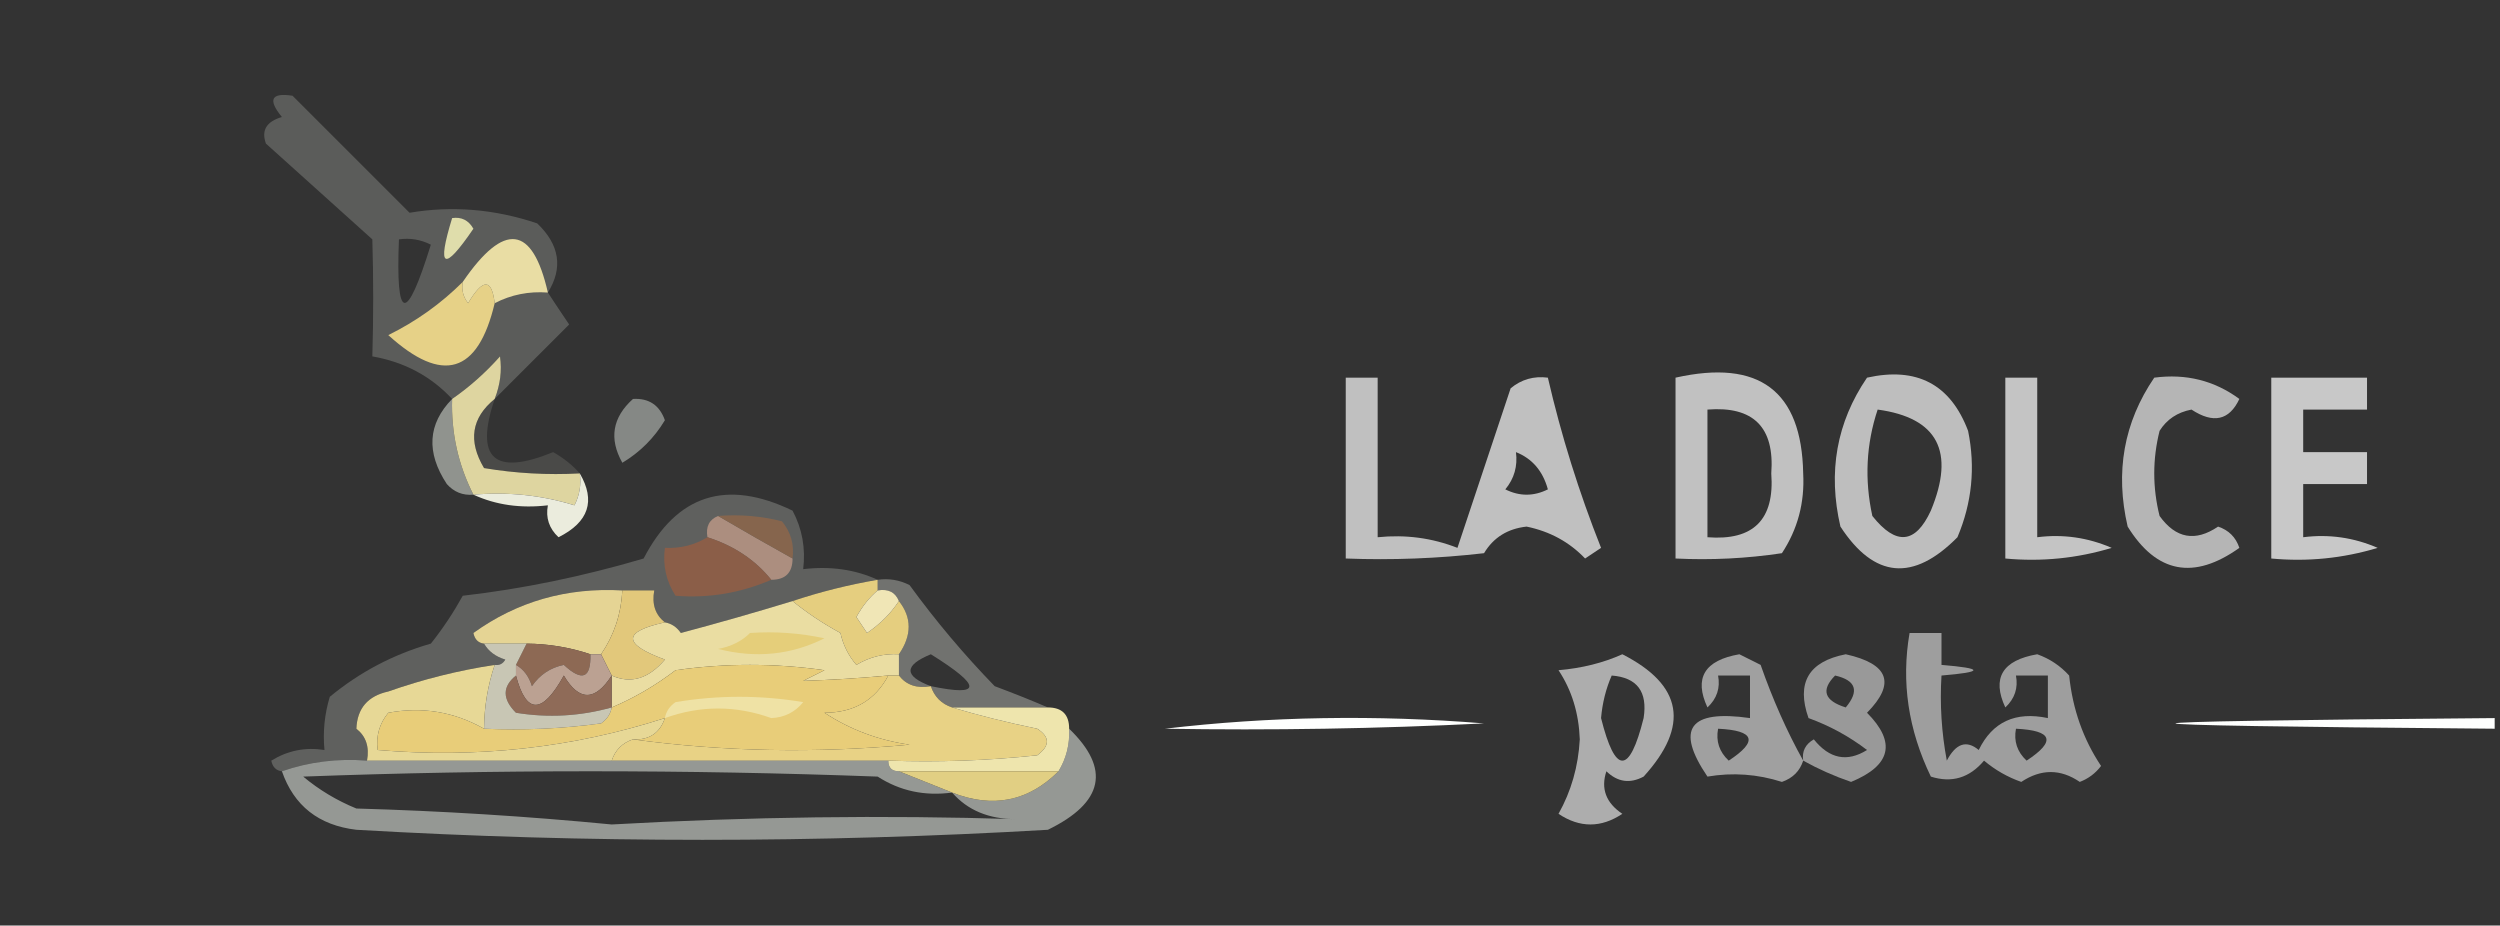 <?xml version="1.0" encoding="UTF-8"?>
<!DOCTYPE svg PUBLIC "-//W3C//DTD SVG 1.1//EN" "http://www.w3.org/Graphics/SVG/1.1/DTD/svg11.dtd">
<svg xmlns="http://www.w3.org/2000/svg" version="1.1" width="235px" height="87px" style="shape-rendering:geometricPrecision; text-rendering:geometricPrecision; image-rendering:optimizeQuality; fill-rule:evenodd; clip-rule:evenodd" xmlns:xlink="http://www.w3.org/1999/xlink">
<rect width="100%" height="100%" fill="#333333" stroke="none"/>
<g><path style="opacity:0.212" fill="#f1f5ec" d="M 51.5,27.5 C 52.141,28.482 52.807,29.482 53.5,30.5C 51.146,32.854 48.812,35.188 46.5,37.5C 47.028,36.153 47.195,34.819 47,33.5C 45.629,35.041 44.129,36.375 42.5,37.5C 40.505,35.361 38.005,34.027 35,33.5C 35.108,29.843 35.108,26.177 35,22.5C 31.667,19.5 28.333,16.5 25,13.5C 24.544,12.256 25.044,11.423 26.5,11C 25.154,9.358 25.487,8.691 27.5,9C 31.194,12.694 34.86,16.36 38.5,20C 42.5,19.32 46.5,19.653 50.5,21C 52.608,23.016 52.942,25.183 51.5,27.5 Z M 37.5,22.5 C 38.552,22.351 39.552,22.517 40.5,23C 38.187,30.462 37.187,30.295 37.5,22.5 Z"/></g>
<g><path style="opacity:0.992" fill="#dfddab" d="M 42.5,20.5 C 43.376,20.369 44.043,20.703 44.5,21.5C 41.709,25.589 41.042,25.255 42.5,20.5 Z"/></g>
<g><path style="opacity:1" fill="#e9dda4" d="M 51.5,27.5 C 49.709,27.366 48.042,27.699 46.5,28.5C 46.225,26.158 45.392,26.158 44,28.5C 43.536,27.906 43.369,27.239 43.5,26.5C 47.389,20.818 50.056,21.151 51.5,27.5 Z"/></g>
<g><path style="opacity:1" fill="#e6d187" d="M 43.5,26.5 C 43.369,27.239 43.536,27.906 44,28.5C 45.392,26.158 46.225,26.158 46.5,28.5C 44.932,35.133 41.599,36.133 36.5,31.5C 39.124,30.205 41.457,28.538 43.5,26.5 Z"/></g>
<g><path style="opacity:0.692" fill="#fefefe" d="M 126.5,35.5 C 127.5,35.5 128.5,35.5 129.5,35.5C 129.5,40.5 129.5,45.5 129.5,50.5C 132.119,50.232 134.619,50.565 137,51.5C 138.667,46.5 140.333,41.5 142,36.5C 143.011,35.663 144.178,35.33 145.5,35.5C 146.758,40.942 148.425,46.276 150.5,51.5C 150,51.833 149.5,52.167 149,52.5C 147.527,50.954 145.694,49.954 143.5,49.5C 141.714,49.696 140.381,50.529 139.5,52C 135.179,52.499 130.846,52.666 126.5,52.5C 126.5,46.833 126.5,41.167 126.5,35.5 Z M 142.5,42.5 C 144.026,43.105 145.026,44.271 145.5,46C 144.167,46.667 142.833,46.667 141.5,46C 142.337,44.989 142.67,43.822 142.5,42.5 Z"/></g>
<g><path style="opacity:0.7" fill="#fefefe" d="M 157.5,35.5 C 165.359,33.736 169.359,36.736 169.5,44.5C 169.647,47.253 168.98,49.753 167.5,52C 164.183,52.498 160.85,52.665 157.5,52.5C 157.5,46.833 157.5,41.167 157.5,35.5 Z M 160.5,38.5 C 164.824,38.158 166.824,40.158 166.5,44.5C 166.824,48.842 164.824,50.842 160.5,50.5C 160.5,46.5 160.5,42.5 160.5,38.5 Z"/></g>
<g><path style="opacity:0.683" fill="#fefefe" d="M 175.5,35.5 C 180.181,34.456 183.348,36.123 185,40.5C 185.701,43.928 185.368,47.262 184,50.5C 179.845,54.705 176.178,54.371 173,49.5C 171.806,44.369 172.639,39.702 175.5,35.5 Z M 176.5,38.5 C 182.14,39.269 183.807,42.436 181.5,48C 180.055,51.137 178.222,51.303 176,48.5C 175.253,45.076 175.42,41.743 176.5,38.5 Z"/></g>
<g><path style="opacity:0.716" fill="#fefefe" d="M 188.5,35.5 C 189.5,35.5 190.5,35.5 191.5,35.5C 191.5,40.5 191.5,45.5 191.5,50.5C 193.924,50.192 196.257,50.526 198.5,51.5C 195.232,52.487 191.898,52.82 188.5,52.5C 188.5,46.833 188.5,41.167 188.5,35.5 Z"/></g>
<g><path style="opacity:0.64" fill="#fefefe" d="M 202.5,35.5 C 205.482,35.104 208.149,35.771 210.5,37.5C 209.555,39.517 208.055,39.85 206,38.5C 204.674,38.755 203.674,39.422 203,40.5C 202.333,43.167 202.333,45.833 203,48.5C 204.523,50.62 206.356,50.953 208.5,49.5C 209.5,49.833 210.167,50.5 210.5,51.5C 206.218,54.552 202.718,53.885 200,49.5C 198.806,44.369 199.639,39.702 202.5,35.5 Z"/></g>
<g><path style="opacity:0.736" fill="#fefefe" d="M 213.5,35.5 C 216.5,35.5 219.5,35.5 222.5,35.5C 222.5,36.5 222.5,37.5 222.5,38.5C 220.5,38.5 218.5,38.5 216.5,38.5C 216.5,39.833 216.5,41.167 216.5,42.5C 218.5,42.5 220.5,42.5 222.5,42.5C 222.5,43.5 222.5,44.5 222.5,45.5C 220.5,45.5 218.5,45.5 216.5,45.5C 216.5,47.167 216.5,48.833 216.5,50.5C 218.924,50.192 221.257,50.526 223.5,51.5C 220.232,52.487 216.898,52.82 213.5,52.5C 213.5,46.833 213.5,41.167 213.5,35.5 Z"/></g>
<g><path style="opacity:0.435" fill="#eff6ef" d="M 59.5,37.5 C 60.995,37.415 61.995,38.081 62.5,39.5C 61.5,41.167 60.167,42.5 58.5,43.5C 57.23,41.243 57.564,39.243 59.5,37.5 Z"/></g>
<g><path style="opacity:0.118" fill="#f5f6e7" d="M 46.5,37.5 C 44.605,43.103 46.438,44.77 52,42.5C 52.995,43.066 53.828,43.733 54.5,44.5C 51.482,44.665 48.482,44.498 45.5,44C 43.98,41.449 44.313,39.282 46.5,37.5 Z"/></g>
<g><path style="opacity:0.514" fill="#e8eee3" d="M 42.5,37.5 C 42.404,40.692 43.071,43.692 44.5,46.5C 43.504,46.586 42.671,46.252 42,45.5C 40.041,42.52 40.207,39.853 42.5,37.5 Z"/></g>
<g><path style="opacity:0.98" fill="#e1d8a2" d="M 46.5,37.5 C 44.313,39.282 43.98,41.449 45.5,44C 48.482,44.498 51.482,44.665 54.5,44.5C 54.65,45.552 54.483,46.552 54,47.5C 50.943,46.55 47.777,46.216 44.5,46.5C 43.071,43.692 42.404,40.692 42.5,37.5C 44.129,36.375 45.629,35.041 47,33.5C 47.195,34.819 47.028,36.153 46.5,37.5 Z"/></g>
<g><path style="opacity:0.961" fill="#f2f3e3" d="M 54.5,44.5 C 56.008,47.08 55.341,49.08 52.5,50.5C 51.614,49.675 51.281,48.675 51.5,47.5C 48.941,47.802 46.607,47.468 44.5,46.5C 47.777,46.216 50.943,46.55 54,47.5C 54.483,46.552 54.65,45.552 54.5,44.5 Z"/></g>
<g><path style="opacity:1" fill="#e5ce7f" d="M 82.5,54.5 C 82.5,54.833 82.5,55.167 82.5,55.5C 81.722,56.156 81.056,56.989 80.5,58C 80.833,58.5 81.167,59 81.5,59.5C 82.735,58.66 83.735,57.66 84.5,56.5C 85.72,58.05 85.72,59.716 84.5,61.5C 83.07,61.421 81.736,61.754 80.5,62.5C 79.749,61.624 79.249,60.624 79,59.5C 77.348,58.601 75.848,57.601 74.5,56.5C 77.112,55.63 79.779,54.963 82.5,54.5 Z"/></g>
<g><path style="opacity:1" fill="#f0e6b6" d="M 82.5,55.5 C 83.492,55.328 84.158,55.662 84.5,56.5C 83.735,57.66 82.735,58.66 81.5,59.5C 81.167,59 80.833,58.5 80.5,58C 81.056,56.989 81.722,56.156 82.5,55.5 Z"/></g>
<g><path style="opacity:1" fill="#e5d494" d="M 58.5,55.5 C 58.386,57.718 57.72,59.718 56.5,61.5C 56.167,61.5 55.833,61.5 55.5,61.5C 53.565,60.85 51.565,60.517 49.5,60.5C 48.167,60.5 46.833,60.5 45.5,60.5C 44.957,60.44 44.624,60.107 44.5,59.5C 48.613,56.537 53.28,55.204 58.5,55.5 Z"/></g>
<g><path style="opacity:0.527" fill="#fefefe" d="M 179.5,59.5 C 180.5,59.5 181.5,59.5 182.5,59.5C 182.5,60.5 182.5,61.5 182.5,62.5C 186.5,62.833 186.5,63.167 182.5,63.5C 182.336,66.187 182.503,68.854 183,71.5C 183.853,69.875 184.853,69.542 186,70.5C 187.287,67.855 189.453,66.855 192.5,67.5C 192.5,66.167 192.5,64.833 192.5,63.5C 191.5,63.5 190.5,63.5 189.5,63.5C 189.719,64.675 189.386,65.675 188.5,66.5C 187.216,63.737 188.216,62.07 191.5,61.5C 192.672,61.919 193.672,62.585 194.5,63.5C 194.826,66.659 195.826,69.492 197.5,72C 196.975,72.692 196.308,73.192 195.5,73.5C 193.689,72.264 191.856,72.264 190,73.5C 188.715,73.05 187.548,72.383 186.5,71.5C 185.131,73.124 183.464,73.624 181.5,73C 179.371,68.592 178.704,64.092 179.5,59.5 Z M 189.5,68.5 C 192.957,68.667 193.29,69.667 190.5,71.5C 189.614,70.675 189.281,69.675 189.5,68.5 Z"/></g>
<g><path style="opacity:1" fill="#e2c87b" d="M 58.5,55.5 C 59.5,55.5 60.5,55.5 61.5,55.5C 61.263,56.791 61.596,57.791 62.5,58.5C 58.506,59.373 58.506,60.54 62.5,62C 60.967,63.808 59.3,64.308 57.5,63.5C 57.167,62.833 56.833,62.167 56.5,61.5C 57.72,59.718 58.386,57.718 58.5,55.5 Z"/></g>
<g><path style="opacity:1" fill="#eadda2" d="M 74.5,56.5 C 75.848,57.601 77.348,58.601 79,59.5C 79.249,60.624 79.749,61.624 80.5,62.5C 81.736,61.754 83.07,61.421 84.5,61.5C 84.5,62.167 84.5,62.833 84.5,63.5C 84.167,63.5 83.833,63.5 83.5,63.5C 80.786,63.75 78.119,63.917 75.5,64C 76.167,63.667 76.833,63.333 77.5,63C 72.833,62.333 68.167,62.333 63.5,63C 61.609,64.442 59.609,65.609 57.5,66.5C 57.5,65.5 57.5,64.5 57.5,63.5C 59.3,64.308 60.967,63.808 62.5,62C 58.506,60.54 58.506,59.373 62.5,58.5C 63.117,58.611 63.617,58.944 64,59.5C 67.516,58.563 71.016,57.563 74.5,56.5 Z"/></g>
<g><path style="opacity:1" fill="#e5ce7a" d="M 70.5,59.5 C 72.857,59.337 75.19,59.503 77.5,60C 74.367,61.57 71.033,61.903 67.5,61C 68.737,60.768 69.737,60.268 70.5,59.5 Z"/></g>
<g><path style="opacity:1" fill="#8d6954" d="M 49.5,60.5 C 51.565,60.517 53.565,60.85 55.5,61.5C 55.559,63.764 54.726,64.098 53,62.5C 51.739,62.759 50.739,63.426 50,64.5C 49.722,63.584 49.222,62.917 48.5,62.5C 48.833,61.833 49.167,61.167 49.5,60.5 Z"/></g>
<g><path style="opacity:0.601" fill="#fefefe" d="M 152.5,61.5 C 158.178,64.391 158.845,68.225 154.5,73C 153.216,73.684 152.049,73.517 151,72.5C 150.46,74.135 150.96,75.468 152.5,76.5C 150.5,77.833 148.5,77.833 146.5,76.5C 147.694,74.377 148.36,72.043 148.5,69.5C 148.41,67.036 147.743,64.87 146.5,63C 148.708,62.809 150.708,62.309 152.5,61.5 Z M 151.5,63.5 C 153.89,63.685 154.89,65.018 154.5,67.5C 153.167,72.833 151.833,72.833 150.5,67.5C 150.623,66.076 150.957,64.742 151.5,63.5 Z"/></g>
<g><path style="opacity:0.534" fill="#fefefe" d="M 169.5,71.5 C 169.189,72.478 168.522,73.144 167.5,73.5C 165.207,72.764 162.874,72.598 160.5,73C 157.457,68.511 158.791,66.678 164.5,67.5C 164.5,66.167 164.5,64.833 164.5,63.5C 163.5,63.5 162.5,63.5 161.5,63.5C 161.719,64.675 161.386,65.675 160.5,66.5C 159.216,63.737 160.216,62.07 163.5,61.5C 164.167,61.833 164.833,62.167 165.5,62.5C 166.637,65.753 167.971,68.753 169.5,71.5 Z M 161.5,68.5 C 164.957,68.667 165.29,69.667 162.5,71.5C 161.614,70.675 161.281,69.675 161.5,68.5 Z"/></g>
<g><path style="opacity:0.502" fill="#fefefe" d="M 169.5,71.5 C 169.369,70.624 169.702,69.957 170.5,69.5C 171.968,71.333 173.635,71.666 175.5,70.5C 173.821,69.218 171.987,68.218 170,67.5C 168.835,64.186 170.002,62.186 173.5,61.5C 177.554,62.406 178.22,64.24 175.5,67C 178.264,69.786 177.764,71.952 174,73.5C 172.415,72.956 170.915,72.289 169.5,71.5 Z M 172.5,63.5 C 174.465,63.948 174.798,64.948 173.5,66.5C 171.481,65.867 171.147,64.867 172.5,63.5 Z"/></g>
<g><path style="opacity:0.239" fill="#ebf0e8" d="M 82.5,54.5 C 79.779,54.963 77.112,55.63 74.5,56.5C 71.016,57.563 67.516,58.563 64,59.5C 63.617,58.944 63.117,58.611 62.5,58.5C 61.596,57.791 61.263,56.791 61.5,55.5C 60.5,55.5 59.5,55.5 58.5,55.5C 53.28,55.204 48.613,56.537 44.5,59.5C 44.624,60.107 44.957,60.44 45.5,60.5C 45.917,61.222 46.584,61.722 47.5,62C 47.272,62.399 46.938,62.565 46.5,62.5C 43.101,63.016 39.768,63.85 36.5,65C 34.574,65.422 33.574,66.589 33.5,68.5C 34.404,69.209 34.737,70.209 34.5,71.5C 31.721,71.279 29.055,71.612 26.5,72.5C 25.957,72.44 25.624,72.107 25.5,71.5C 27.045,70.548 28.712,70.215 30.5,70.5C 30.34,68.801 30.506,67.134 31,65.5C 33.808,63.179 36.975,61.512 40.5,60.5C 41.624,59.086 42.624,57.586 43.5,56C 49.087,55.361 54.754,54.194 60.5,52.5C 63.616,46.496 68.283,44.996 74.5,48C 75.406,49.7 75.739,51.533 75.5,53.5C 78.059,53.198 80.393,53.532 82.5,54.5 Z"/></g>
<g><path style="opacity:1" fill="#ac8e7f" d="M 67.5,48.5 C 69.775,49.837 72.109,51.171 74.5,52.5C 74.5,53.833 73.833,54.5 72.5,54.5C 70.999,52.634 68.999,51.301 66.5,50.5C 66.328,49.508 66.662,48.842 67.5,48.5 Z"/></g>
<g><path style="opacity:1" fill="#8b5e48" d="M 66.5,50.5 C 68.999,51.301 70.999,52.634 72.5,54.5C 69.594,55.751 66.594,56.251 63.5,56C 62.62,54.644 62.286,53.144 62.5,51.5C 63.959,51.567 65.292,51.234 66.5,50.5 Z"/></g>
<g><path style="opacity:1" fill="#86654d" d="M 67.5,48.5 C 69.527,48.338 71.527,48.505 73.5,49C 74.337,50.011 74.67,51.178 74.5,52.5C 72.109,51.171 69.775,49.837 67.5,48.5 Z"/></g>
<g><path style="opacity:0.327" fill="#f2f6ed" d="M 82.5,55.5 C 82.5,55.167 82.5,54.833 82.5,54.5C 83.552,54.35 84.552,54.517 85.5,55C 87.966,58.384 90.633,61.55 93.5,64.5C 95.291,65.17 96.958,65.837 98.5,66.5C 95.5,66.5 92.5,66.5 89.5,66.5C 88.5,66.167 87.833,65.5 87.5,64.5C 86.209,64.737 85.209,64.404 84.5,63.5C 84.5,62.833 84.5,62.167 84.5,61.5C 85.72,59.716 85.72,58.05 84.5,56.5C 84.158,55.662 83.492,55.328 82.5,55.5 Z M 87.5,64.5 C 84.955,63.549 84.955,62.549 87.5,61.5C 92.328,64.509 92.328,65.509 87.5,64.5 Z"/></g>
<g><path style="opacity:1" fill="#bba192" d="M 55.5,61.5 C 55.833,61.5 56.167,61.5 56.5,61.5C 56.833,62.167 57.167,62.833 57.5,63.5C 55.932,65.931 54.432,65.931 53,63.5C 50.966,67.172 49.466,67.172 48.5,63.5C 48.5,63.167 48.5,62.833 48.5,62.5C 49.222,62.917 49.722,63.584 50,64.5C 50.739,63.426 51.739,62.759 53,62.5C 54.726,64.098 55.559,63.764 55.5,61.5 Z"/></g>
<g><path style="opacity:1" fill="#e8cd79" d="M 83.5,63.5 C 82.264,65.828 80.264,66.994 77.5,67C 79.911,68.583 82.578,69.583 85.5,70C 76.657,70.824 67.99,70.657 59.5,69.5C 61.027,69.573 62.027,68.906 62.5,67.5C 53.835,70.302 44.835,71.302 35.5,70.5C 35.33,69.178 35.663,68.011 36.5,67C 39.681,66.403 42.681,66.903 45.5,68.5C 49.182,68.665 52.848,68.499 56.5,68C 57.056,67.617 57.389,67.117 57.5,66.5C 59.609,65.609 61.609,64.442 63.5,63C 68.167,62.333 72.833,62.333 77.5,63C 76.833,63.333 76.167,63.667 75.5,64C 78.119,63.917 80.786,63.75 83.5,63.5 Z"/></g>
<g><path style="opacity:0.947" fill="#946e5a" d="M 48.5,63.5 C 49.466,67.172 50.966,67.172 53,63.5C 54.432,65.931 55.932,65.931 57.5,63.5C 57.5,64.5 57.5,65.5 57.5,66.5C 54.531,67.329 51.531,67.495 48.5,67C 47.209,65.708 47.209,64.542 48.5,63.5 Z"/></g>
<g><path style="opacity:1" fill="#efe2a5" d="M 62.5,67.5 C 62.611,66.883 62.944,66.383 63.5,66C 67.5,65.333 71.5,65.333 75.5,66C 74.737,66.944 73.737,67.444 72.5,67.5C 69.167,66.3 65.833,66.3 62.5,67.5 Z"/></g>
<g><path style="opacity:0.827" fill="#e7e4ce" d="M 45.5,60.5 C 46.833,60.5 48.167,60.5 49.5,60.5C 49.167,61.167 48.833,61.833 48.5,62.5C 48.5,62.833 48.5,63.167 48.5,63.5C 47.209,64.542 47.209,65.708 48.5,67C 51.531,67.495 54.531,67.329 57.5,66.5C 57.389,67.117 57.056,67.617 56.5,68C 52.848,68.499 49.182,68.665 45.5,68.5C 45.517,66.435 45.85,64.435 46.5,62.5C 46.938,62.565 47.272,62.399 47.5,62C 46.584,61.722 45.917,61.222 45.5,60.5 Z"/></g>
<g><path style="opacity:1" fill="#e8d285" d="M 83.5,63.5 C 83.833,63.5 84.167,63.5 84.5,63.5C 85.209,64.404 86.209,64.737 87.5,64.5C 87.833,65.5 88.5,66.167 89.5,66.5C 92.023,67.254 94.689,67.92 97.5,68.5C 98.711,69.274 98.711,70.107 97.5,71C 92.845,71.499 88.178,71.666 83.5,71.5C 74.833,71.5 66.167,71.5 57.5,71.5C 57.833,70.5 58.5,69.833 59.5,69.5C 67.99,70.657 76.657,70.824 85.5,70C 82.578,69.583 79.911,68.583 77.5,67C 80.264,66.994 82.264,65.828 83.5,63.5 Z"/></g>
<g><path style="opacity:1" fill="#fefffe" d="M 109.5,68.5 C 119.325,67.342 129.325,67.175 139.5,68C 129.506,68.5 119.506,68.666 109.5,68.5 Z"/></g>
<g><path style="opacity:1" fill="#fefffe" d="M 234.5,67.5 C 234.5,67.833 234.5,68.167 234.5,68.5C 194.5,68.167 194.5,67.833 234.5,67.5 Z"/></g>
<g><path style="opacity:0.996" fill="#e8d997" d="M 46.5,62.5 C 45.85,64.435 45.517,66.435 45.5,68.5C 42.681,66.903 39.681,66.403 36.5,67C 35.663,68.011 35.33,69.178 35.5,70.5C 44.835,71.302 53.835,70.302 62.5,67.5C 62.027,68.906 61.027,69.573 59.5,69.5C 58.5,69.833 57.833,70.5 57.5,71.5C 49.833,71.5 42.167,71.5 34.5,71.5C 34.737,70.209 34.404,69.209 33.5,68.5C 33.574,66.589 34.574,65.422 36.5,65C 39.768,63.85 43.101,63.016 46.5,62.5 Z"/></g>
<g><path style="opacity:1" fill="#eee5ad" d="M 89.5,66.5 C 92.5,66.5 95.5,66.5 98.5,66.5C 99.833,66.5 100.5,67.167 100.5,68.5C 100.567,69.959 100.234,71.292 99.5,72.5C 94.5,72.5 89.5,72.5 84.5,72.5C 83.833,72.5 83.5,72.167 83.5,71.5C 88.178,71.666 92.845,71.499 97.5,71C 98.711,70.107 98.711,69.274 97.5,68.5C 94.689,67.92 92.023,67.254 89.5,66.5 Z"/></g>
<g><path style="opacity:0.517" fill="#eff6ed" d="M 100.5,68.5 C 104.415,72.275 103.748,75.442 98.5,78C 76.872,79.26 55.206,79.26 33.5,78C 29.961,77.578 27.628,75.745 26.5,72.5C 29.055,71.612 31.721,71.279 34.5,71.5C 42.167,71.5 49.833,71.5 57.5,71.5C 66.167,71.5 74.833,71.5 83.5,71.5C 83.5,72.167 83.833,72.5 84.5,72.5C 86.167,73.167 87.833,73.833 89.5,74.5C 93.321,76.003 96.654,75.336 99.5,72.5C 100.234,71.292 100.567,69.959 100.5,68.5 Z M 89.5,74.5 C 90.949,76.164 92.949,76.998 95.5,77C 83.093,76.608 70.426,76.775 57.5,77.5C 49.528,76.728 41.528,76.228 33.5,76C 31.668,75.251 30.001,74.251 28.5,73C 46.5,72.333 64.5,72.333 82.5,73C 84.594,74.352 86.927,74.852 89.5,74.5 Z"/></g>
<g><path style="opacity:1" fill="#e1cf83" d="M 84.5,72.5 C 89.5,72.5 94.5,72.5 99.5,72.5C 96.654,75.336 93.321,76.003 89.5,74.5C 87.833,73.833 86.167,73.167 84.5,72.5 Z"/></g>
</svg>
